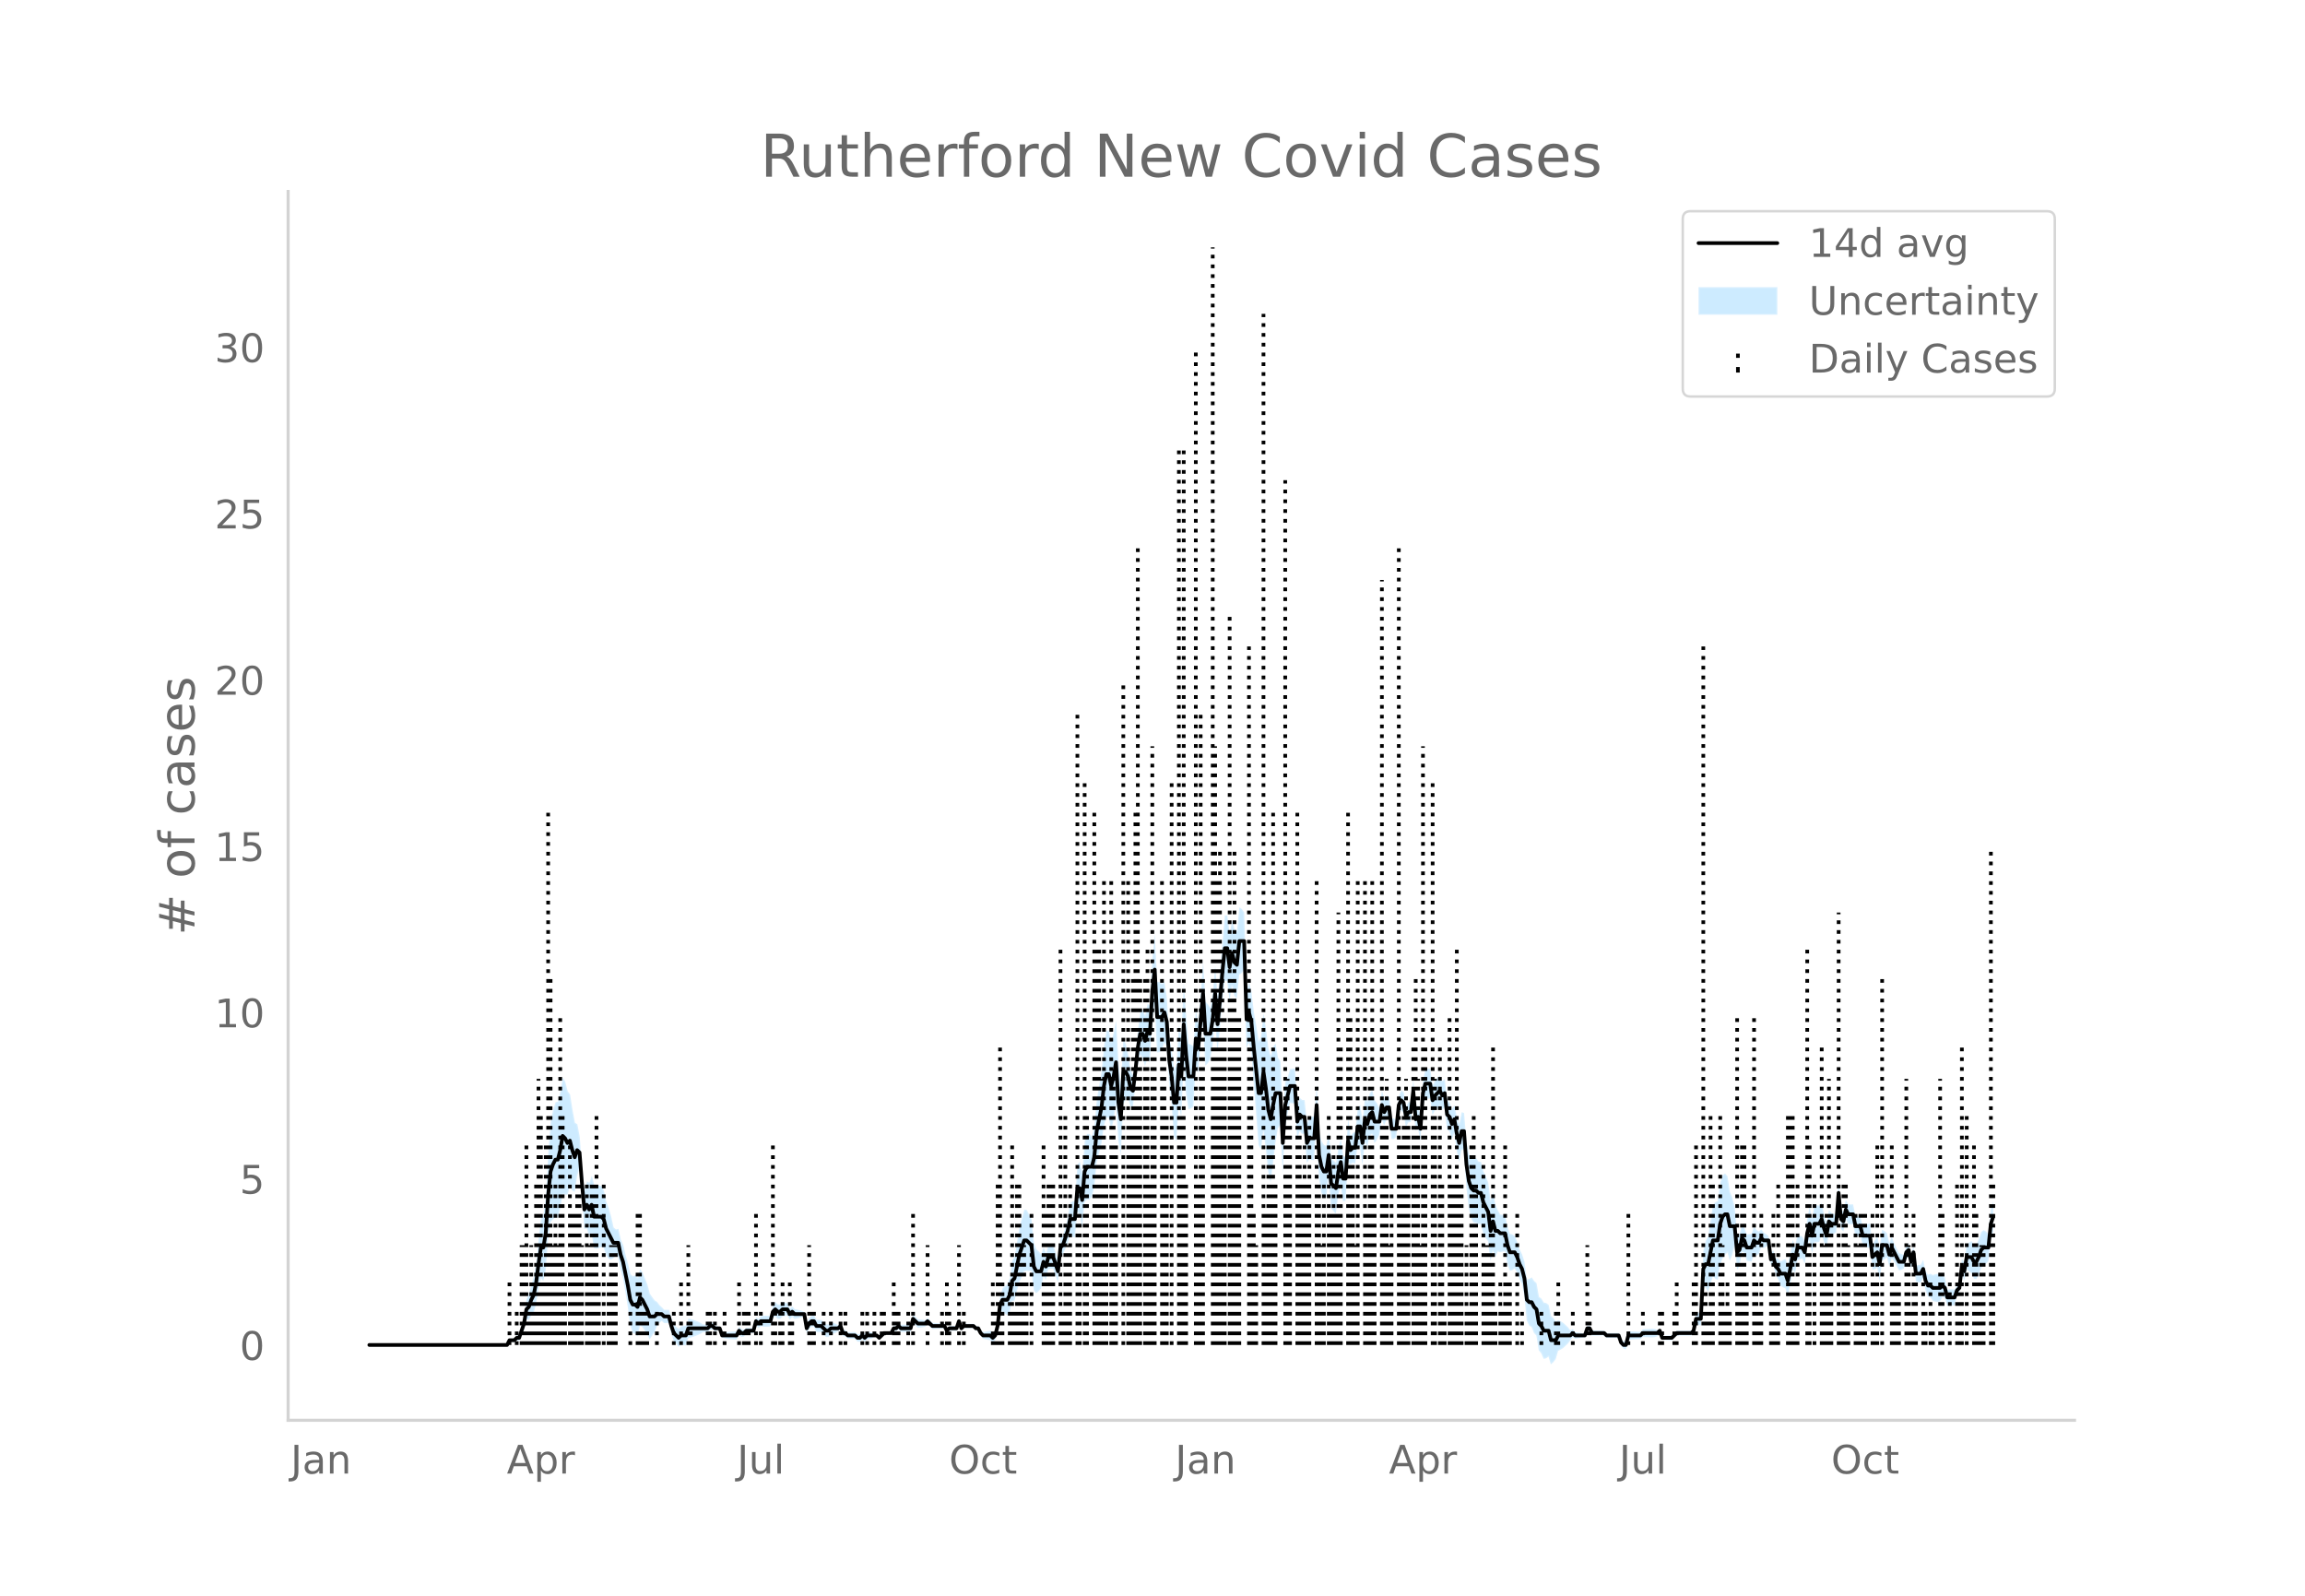 <svg height="864" viewBox="0 0 936 648" width="1248" xmlns="http://www.w3.org/2000/svg" xmlns:xlink="http://www.w3.org/1999/xlink"><defs><style>*{stroke-linecap:butt;stroke-linejoin:round}</style></defs><g id="figure_1"><path d="M0 648h936V0H0z" style="fill:#fff" id="patch_1"/><g id="axes_1"><path d="M117 576.72h725.4V77.76H117z" style="fill:none" id="patch_2"/><g id="PolyCollection_1"><defs><path d="M150.954-101.853H205.91l.98-1.413.982.185.982.12.98-.742.982.144.982-2.33.98-2.04.982-4.198.982.107.98-1.8.982-.994.982-3.628.98-5.922.982-4.74.982 1.272.98-4.455.982-12.722.982-6.774.98-1.105.982-.88.982.233.98-3.606.982-5.835.982.086.98.067.982-3.2.982 1.476.98.52.982-6.381.982-3.313.98 11.64.982 13.16.982-.376.98 3.368.982-1.052.982 5.825.98.176.982-.177.982-.397.98.068.982 3.248.982 1.342.98.348.982-.568.982-.802.98.27.982 5.27.981 3.555.982 5.519.981 6.176.981 7.36.982 3.009.981.412.981 1.004.982-4.243.981.484.981 1.427.982 1.402.981 2.132.981-1.434.982-1.311.981-2.55.981-1.325.982-.863.981.893.981.024.982-.024.981 4.228.981 3.076.982 1.115.981 1.228.981-.85.982.2.981.111.981-2.999.982-.23.981-.297.981-.386.982-.349.981-.456.981-.652.982-.08.981.02.981-.965.982-.202.981.775.981-.277.982-.534.981 3.428.981.277.982.19.981.135.981.095.982.062.981.032.981-1.968.982.92.981-.167.981-1.166.982-.089.981-.101.981-.118.982-3.195.981 1.184.981-.71.982.144.981.056.981-.028.982-.113.981-3.389.981-.63.982.989h.981l.981-.989.982-.17.981-.349.981 1.855.982-1.142.981.82.981-.18.982-.23.981-.303.981-.455.982 6.906.981-1.692.981-.864.982.061.981 2.056.981.021.982-.08.981 1.077.981.996.982.021.981-1.111.981-.238.982-.366.981-.6.981-.975.982 3.021.981-.068.981.916.982.111.981.045.981-.015.982 1.093.981.123.981-.946.982.964.98-1.065.982-.141.982-.194.98-.613.982-.079.982.902.98-.965.982-.859.982.081.98.065h.982l.982-1.661.98.207.982-.756.982 1.035.98.036.982.005.982-.025.98-.059.982-3.595.982 1.02.98.94.982-.073.982-.13.98-.204.982-.924.982.918.98.965.982-.059.982-.066.98-.074.982-.085.982-.098.98 1.997.982-.988.982.031.98.01.982-.01.982-2.784.98 2.753.982-1.028h3.926l.98.973.982.003.982 2.073.98 1.287.982.232.982.177.98.136.982.918.981-.912.982-3.86.981-7.164.981-.654.982.888.981.668.981-1.227.982-4.575.981-.124.981-3.835.982-3.722.981-2.034.981-2.31.982-.211.981.086.981-.117.982 7.923.981 1.222.981-.86.982-1.067.981-4.994.981 1.472.982-4.363.981-.118.981-.006.982 2.822.981 2.61.981-10 .982-1.09.981-2.48.981-1.92.982-3.611.981.686.981.304.982-10.462.981 1.104.981 5.173.982-10.243.981-.994.981.024.982-1.088.981-3.939.981-9.908.982-3.997.981-3.923.981-6.98.982-3.564.981.132.981 4.966.982-3.933.981-6.66.981 15.224.982 5.473.981-20.459.981-1.978.982-.516.981 3.402.981-.033.982-8.155.981-8.62.981-4.206.982 1.183.981 3.392.981-3.056.982 1.546.981-15.722.981-7.648.982 19.307.981-.177.981-.546.982-3.305.981 1.532.981 14.778.982 8.124.981 13.518.981 2.113.982-15.119.981 5.364.981-21.145.982 11.597.981 6.36.981-.403.982-.674.981-16.192.981 2.49.982-11.45.981-8.048.981 16.515.982-1.006.981-1.503.981-5.636.982-10.093.981 12.541.981-9.186.982-10.971.981-8.5.981-.021.982 7.867.981-5.91.981 4.005.982 1.27.98-9.741.982-.68.982-1.366.98 31.836.982-2.242.982 3.731.98 12.943.982 11.96.982 12.887.98 1.99.982-7.903.982 7.208.98 9.568.982 4.39.982-7.77.98-8.411.982-5.783.982-1.403.98 19.414.982-18.228.982-5.627.98-4.473.982.123.982.114.98 14.17.982-2.956.982 1.09.98-.062.982 11.823.982-1.42.98.274.982.06.982-14.008.98 21.291.982 5.859.982 2.276.98-.277.982-8.231.982 12.473.98 1.3.982 1.053.982-7.575.98-4.014.982 6.627.982-.291.98-15.523.982.799.982-.708.98.385.982-7.39.982.894.98 6.939.982-9.139.982 1.728.98-4.24.982-.87.981 3.716.982-1.278.981-2.072.981-6.293.982 2.44.981-2.377.981-.84.982 8.746.981.062.981-.825.982-9.368.981-1.609.981 1.2.982 5.785.981-1.998.981-.09.982-8.122.981 11.59.981-.938.982 5.088.981-14 .981-3.319.982.202.981-.104.981 6.76.982-1.88 1.962-1.79v-.15l.982 1.777.981-1.147.981 8.9.982.869.981 3.212.981-2.434.982 6.86.981 4.84.981-4.85.982-.299.981 15.205.981 8.675.982 4.214.981 1.626.981.187.982.484.981-.047.981 3.815.982 1.88.981 1.27.981 8.022.982-4.132.981 2.646.981-2.388.982.288.981-.194.981-.164.982 4.96.981 2.982.981-.233.982-.709.981 1.553.981 2.713.982 1.827.981 4.772.981 10.143.982 2.155.981.611.981 2.383.982 1.042.981 6.005.981 1.25.982 2.22.981-.2.981-.723.982 3.181.981-.89.981-1.256.982-3.358.981-.479.981-.588.982-.892.981-.931.981-1.299.982-1.348.981.625.981-.111.982-.142.981-.186.981-.123.982-2.677.981.063.981 1.927.982-.008.981-.012.981-.017.982-.023.981-.03.981.994H657.32l.982 3.142.982 1.214.98.276.982-3.899.982-.043.98-.048.982-.053.982-.057h.98l.982-.907.982.052.98.048.982.043.982.04.98-.12.982-.378.982-1.619.98 3.013.982.095.982.08.98.068.982.059.982-.965.98-.965h5.888l.982-.965.982-3.894.98.483.982.285.982-15.854.98.542.982 1.58.982-3.133.98-3.144.982 1.012.982.474.98-6.12.982-2.634.982-1.346.98-1.056.982 3.316.982-2.342.98-3.896.982 9.923.982-1.544.98-5.774.982.574.981 3.095.982.185.981.17.981-2.973.982.598.981-.674.981-2.919.982.557.981-.537.981-.775.982 8.234.981-.637.981 4.649.982 1.636.981 2.734.981.582.982.424.981 3.308.981-4.935.982-6.047.981 1.373.981-5.122.982-.326.981-.36.981 2.063.982-6.756.981-2.64.981 5.071.982-4.416.981.093.981-.21.982-2.795.981 3.004.981 2.51.982-6.368.981.74.981-.36.982-.539.981-11.895.981 10.485.982.966.981-4.901.981 1.97.982.02h.981l.981 4.905.982-.06.981-.381.981 4.307.982.348.981.296.981.253.982 8.805.981-.22.981-.535.982 5.212.981-8.111.981-.568.982-.802.981 3.682.981-3.356.982 1.348.981 1.81.981 1.843.982-.275.981-.518.981-3.87.982-.932.981 4.955.981-4.095.982 9.287.981.307.981.085.982-1.846.981 5.084.981 2.404.982.383.981 1.393.981.286.982.165.981-.339.981-1.79.982.65.981 2.83.981.14.982-.015.981-.174.981-3.844.982-1.211.981-7.422.981 2.449.982-4.508.981.87.981.626.982 2.204.981.215.981-1.7.982-2.88.98-1.153.982-.529.982-.966.98-9.347.982-2.614v-12.306l-.981 3.174-.981 9.948-.982-.967-.981-.528-.981.777-.982 2.908-.981 2.158-.981.215-.982-1.655-.981.626-.981.87-.982 7.07-.981-1.41-.981 9.943-.982.718-.981 1.944-.981-.173-.982-.015-.981.14-.981-4.89-.982-1.277-.981.138-.981-.338-.982.164-.981.286-.981-.536-.982.383-.981-1.455-.981-4.563-.982 2.013-.981.085-.981.307-.982-8.078-.981 3.622-.981-4.692-.982.998-.981 3.848-.981-.519-.982-.274-.981-2.016-.981-2.05-.982-2.51-.981 2.432-.981-4.035-.982-.803-.981-.567-.981 7.324-.982-4.435-.981 1.395-.981 1.708-.982-8.56-.98.253-.982.296-.982.348-.98-3.41-.982-.381-.982-.06-.98-4.744h-.982l-.982.02-.98-1.888-.982 4.747-.982-.964-.98-10.74-.982 13.189-.982-.538-.98-.361-.982-1.19-.982 5.21-.98-3.279-.982-4.714-.982 1.063-.98-.209-.982.093-.982 5.231-.98-4.576-.982 5.078-.982 8.68-.98-1.796-.982-.36-.982-.326-.98 4.525-.982-2.485-.982 5.528-.98 4.713-.982-2.48-.982.424-.98.582-.982-1.125-.982-.293-.98-3.07-.982 1.293-.982-7.202-.98-.775-.982-.537-.982-1.372-.98.94-.982-.674-.982-1.332-.98 2.815-.982.17-.982.186-.98-2.694-.982-1.355-.981 3.873-.982.385-.981-11.3-.981-3.897-.982-2.341-.981-6.332-.981-1.055-.982.583-.981 3.155-.981 7.386-.982.473-.981 1.013-.981 6.503-.982 6.514-.981 1.58-.981 4.4-.982 24.666-.981.284-.981.483-.982 5.754-.981.964h-5.888l-.981.965-.982.965-.981.059-.981.068-.982.08-.981.095-.981-2.776-.982.31-.981-.377-.981-.12-.982.04-.981.043-.981.048-.982.052-.981 1.022h-.981l-.982-.057-.981-.053-.981-.048-.982-.043-.981 3.82-.981.274-.982-.715-.981-2.646h-4.907l-.981-.936-.981-.03-.982-.022-.981-.018-.981-.012-.982-.007-.981-1.932-.981.062-.982 3.112-.981-.123-.981-.186-.982-.142-.981-.111-.981-1.305-.982.582-.981-1.299-.981-.93-.982-.893-.981-.588-.981-.48-.982.502-.981-1.256-.981-.89-.982-4.537-.981-.723-.981-.2-.982-1.638-.981-.68-.981-5.572-.982-.887-.981-1.477-.981.611-.982.226-.981-7.223-.981-2.945-.982-2.032-.981-3.075-.981-2.306-.982-.71-.981-.233-.981-2.805-.982-4.688-.981-.164-.981-.194-.982-1.641-.98-2.389-.982-5.072-.982 3.587-.98-7.414-.982-2.59-.982-1.979-.98-3.902-.982-.047-.982-1.446-.98.188-.982-.304-.982-1.575-.98-4.831-.982-11.808-.982-.298-.98 4.797-.982-2.878-.982-4.717-.98 1.426-.982-2.577-.982-1.061-.98-8.464-.982.782-.982-2.082v-.15l-1.962 2.068-.982 1.98-.98-6.746-.982-.104-.982.201-.98 4.4-.982 14.941-.982-4.559-.98.992-.982-11.564-.982 9.243-.98-.09-.982 1.86-.982-5.79-.98-.73-.982 2.25-.982 9.926-.98-.825-.982.062-.982-8.619-.98-.84-.982 1.481-.982-3.347-.98 7.212-.982-2.072-.982-1.277-.98-4.002-.982 1.059-.981 3.478-.982-2.131-.981 10.156-.981-6.567-.982.895-.981 9.974-.981.385-.982 1.222-.981-6.92-.981 15.349-.982-.291-.981-6.879-.981 3.703-.982 5.932-.981-.876-.981-.63-.982-10.68-.981 5.274-.981-.276-.982-1.583-.981-3.789-.981-19.227-.982 13.004-.981.06-.981.274-.982 2.44-.981-9.402-.981-.062-.982-.84-.981 2.832-.981-14.77-.982.113-.981.123-.981 3.244-.982 2.092-.981 12.643-.981-21.104-.982-1.404-.981-5.782-.981 1.235-.982 3.808-.981-3.329-.981-7.797-.982-6.298-.981 9.462-.981 1.99-.982-6.408-.981-5.404-.981-8.282-.982-3.987-.981 3.546-.981-31.836-.982-1.366-.981-.68-.981 9.554-.982-.66-.981-3.712-.981 5.667-.982-7.57-.981-.02-.981 10.794-.982 12.183-.981 10.108-.981-12.541-.982 11.13-.981 5.942-.981-1.503-.982-1.006-.981-16.287-.981 13.176-.982 11.705-.981-5.228-.981 14.68-.982-.675-.981-.403-.981-11.005-.982-13.486-.981 21.303-.981-4.284-.982 15.753-.981 2.113-.981-7.706-.982-5.382-.981-16.094-.981-6.186-.982.554-.981-.546-.981-.177-.982-19.282-.981 9.717-.981 19.008-.982-.383-.981 4.662-.981-2.397-.982 1.184-.981 7.37-.981 10.675-.982 7.28-.981-1.962-.981-6.245-.982-4.375-.98-1.978-.982 18.13-.982-8.033-.98-17.577-.982 4.917-.982 3.785-.98-4.682-.982.133-.982 6.083-.98 10.385-.982 5.725-.982 5.65-.98 11.316-.982 3.78-.982-1.09-.98.024-.982 2.866-.982 12.91-.98-4.474-.982 1.103-.982 14.622-.98.304-.982.686-.982 6.036-.98 3.868-.982 3.31-.982.838-.98 9.295-.982-3.178-.982-2.966-.98-.006-.982-.118-.982 3.354-.98-2.387-.982 2.724-.982-1.067-.98-.86-.982-2.637-.982-9.442-.98-2.046-.982-1.844-.982-.21-.98 3.478-.982 3.754-.982 5.926-.98 5.812-.982 1.805-.982 7.002-.98 2.632-.982.668-.982.888-.98 3.205-.982 10.2-.982 3.86-.98 1.017-.982-1.012-.981.136-.982.177-.981.232-.981-.642-.982-1.786-.981.003-.981-.956h-3.926l-.981.9-.981-3.035-.982 3.004-.981-.01-.981.01-.982.032-.981.94-.981-1.861-.982-.098-.981-.085-.981-.074-.982-.066-.981-.059-.981-.964-.982-1.011-.981 1.005-.981-.204-.982-.13-.981-.073-.981-.989-.982-.91-.981 4.122-.981-.058-.982-.026-.981.005-.981.037-.982-.895-.981 1.174-.981.207-.982 2.197h-.981l-.981.065-.982.081-.981 1.071-.981.965-.982-1.028-.981-.078-.981-.614-.982-.194-.981-.14-.981.863-.982-.965-.981.984-.981.123-.982-.837-.981-.015-.981.045-.982.111-.981-1.013-.981-.068-.982-2.767-.981.954-.981-.6-.982-.366-.981-.238-.981.818-.982.02-.981-.932-.981-.853-.982-.08-.981.021-.981-1.803-.982.062-.981 1.065-.981 2.166-.982-4.67-.981-.455-.981-.304-.982-.229-.981-.18-.981-1.11-.982.788-.981-2.004-.981-.349-.982-.17-.981.94h-.981l-.982-.94-.981 1.299-.981 4.33-.982-.114-.981-.027-.981.055-.982.144-.981 1.22-.981-.746-.982 4.523-.98-.118-.982-.101-.982-.089-.98.764-.982-.168-.982-1.009-.98 1.891-.982.032-.982.062-.98.095-.982.135-.982.19-.98.277-.982-2.36-.982-.534-.98-.278-.982-1.154-.982-.202-.98.965-.982.02-.982-.08-.98-.653-.982-.456-.982-.348-.98-.386-.982-.298-.982-.23-.98 2.79-.982.111-.982.201-.98 1.078-.982-.701-.982-.815-.98-2.712-.982-3.49-.982-.023-.98.023-.982-1.037-.982-.862-.98-1.326-.982-.62-.982-1.31-.98-1.434-.982-3.657-.982-2.457-.98-2.432-.982-1.445-.982 3.474-.98-.925-.982.412-.982-.85-.98-4.217-.982-3.471-.982-4.128-.98-2.233-.982-4.379-.981.271-.982-.802-.981-4.427-.981-3.512-.982-2.516-.981-4.47-.981-1.862-.982-.396-.981-.177-.981.176-.982-3.822-.981 2.806-.981-.491-.982 3.484-.981-8.064-.981-13.444-.982-5.242-.981-.593-.981-5.268-.982-6.243-.981-1.27-.981-3.792-.982-1.844-.981 5.742-.981 4.112-.982.233-.981 2.98-.981 4.682-.982 12.521-.981 18.15-.981 7.121-.982 1.272-.981 8.767-.981 9.513-.982 6.02-.981 2.865-.981 3.988-.982 2.037-.981 7.378-.981 3.75-.982 3.457-.981.145-.981 1.186-.982.121-.981.185-.981 2.445H150.955z" id="m9930faebad" style="stroke:#fff;stroke-opacity:.2"/></defs><g clip-path="url(#p2dbab6dc5e)"><use style="fill:#089fff;fill-opacity:.2;stroke:#fff;stroke-opacity:.2" xlink:href="#m9930faebad" y="648"/></g></g><g id="LineCollection_1"><path clip-path="url(#p2dbab6dc5e)" d="M206.89 546.147v-27.012M209.834 546.147v-13.506M211.797 546.147V505.63M212.778 546.147V505.63M213.76 546.147V465.11M214.74 546.147v-13.506M215.722 546.147V505.63M216.703 546.147v-27.012M217.685 546.147v-67.531M218.666 546.147v-108.05M219.647 546.147v-94.544M220.629 546.147v-27.012M221.61 546.147V465.11M222.591 546.147v-216.1M223.573 546.147V397.578M224.554 546.147V505.63M225.535 546.147v-67.531M226.517 546.147V505.63M227.498 546.147V411.085M228.48 546.147v-94.544M229.46 546.147v-27.012M231.423 546.147V465.11M232.405 546.147v-54.025M233.386 546.147v-54.025M234.367 546.147v-67.531M235.349 546.147v-67.531M236.33 546.147V505.63M238.293 546.147v-67.531M239.274 546.147V505.63M240.255 546.147v-67.531M241.237 546.147v-67.531M242.218 546.147v-94.544M243.2 546.147v-27.012M245.162 546.147v-67.531M247.125 546.147v-27.012M248.106 546.147V505.63M249.087 546.147V505.63M250.069 546.147V505.63M255.956 546.147v-13.506M258.9 546.147v-54.025M259.882 546.147v-54.025M260.863 546.147v-13.506M261.844 546.147v-13.506M262.826 546.147v-13.506M266.751 546.147v-13.506M273.62 546.147v-13.506M276.564 546.147v-27.012M279.508 546.147V505.63M280.49 546.147v-13.506M287.36 546.147v-13.506M288.34 546.147v-13.506M290.303 546.147v-13.506M294.228 546.147v-13.506M300.116 546.147v-27.012M302.08 546.147v-13.506M303.06 546.147v-13.506M304.042 546.147v-13.506M306.986 546.147v-54.025M308.948 546.147v-13.506M313.855 546.147V465.11M314.836 546.147v-13.506M316.799 546.147v-13.506M317.78 546.147v-27.012M320.724 546.147v-27.012M321.706 546.147v-13.506M328.575 546.147V505.63M329.556 546.147v-13.506M330.538 546.147v-13.506M334.463 546.147v-13.506M337.407 546.147v-13.506M341.332 546.147v-13.506M343.295 546.147v-13.506M350.164 546.147v-13.506M352.127 546.147v-13.506M355.07 546.147v-13.506M358.015 546.147v-13.506M358.996 546.147v-13.506M362.922 546.147v-27.012M363.903 546.147v-13.506M364.884 546.147v-13.506M368.81 546.147v-13.506M370.772 546.147v-54.025M376.66 546.147V505.63M382.548 546.147v-13.506M384.51 546.147v-27.012M385.492 546.147v-13.506M389.418 546.147V505.63M391.38 546.147v-13.506M403.156 546.147v-27.012M404.137 546.147v-13.506M405.119 546.147v-67.531M406.1 546.147V424.591M407.081 546.147v-27.012M410.025 546.147v-27.012M411.007 546.147V465.11M411.988 546.147v-13.506M412.97 546.147v-67.531M413.95 546.147v-67.531M414.932 546.147V505.63M415.913 546.147V505.63M416.895 546.147v-27.012M418.857 546.147v-54.025M423.764 546.147V465.11M424.745 546.147v-54.025M425.727 546.147v-67.531M426.708 546.147v-67.531M427.69 546.147v-67.531M430.633 546.147V384.072M431.615 546.147v-13.506M432.596 546.147v-94.544M433.577 546.147V505.63M434.559 546.147v-67.531M437.503 546.147V289.528M438.484 546.147v-54.025M440.447 546.147V316.541M441.428 546.147v-94.544M444.372 546.147v-216.1M445.353 546.147V384.072M446.335 546.147V384.072M447.316 546.147v-108.05M448.297 546.147V357.06M449.279 546.147v-67.531M451.241 546.147V357.06M452.223 546.147v-108.05M453.204 546.147V465.11M456.148 546.147V276.022M458.11 546.147V357.06M459.092 546.147v-94.544M460.073 546.147V397.578M461.055 546.147v-216.1M462.036 546.147v-324.15M463.017 546.147V397.578M464.98 546.147V397.578M465.961 546.147V384.072M466.943 546.147v-67.531M467.924 546.147V303.034M468.905 546.147V424.591M471.85 546.147V357.06M472.83 546.147V424.591M473.812 546.147v-94.544M475.775 546.147V316.541M478.719 546.147v-364.67M479.7 546.147v-94.544M480.681 546.147v-364.67M481.663 546.147v-67.531M485.588 546.147V140.96M486.57 546.147v-67.531M487.55 546.147V289.528M488.532 546.147V397.578M492.457 546.147V100.44M493.439 546.147V303.034M494.42 546.147V357.06M495.401 546.147V343.553M496.383 546.147V384.072M497.364 546.147V411.085M499.327 546.147V249.01M500.308 546.147V397.578M501.29 546.147V343.553M502.27 546.147V411.085M503.252 546.147V411.085M507.177 546.147V262.515M508.159 546.147V411.085M509.14 546.147v-54.025M510.121 546.147V505.63M513.065 546.147V127.453M514.047 546.147v-54.025M515.028 546.147V465.11M516.01 546.147V465.11M516.99 546.147v-216.1M517.972 546.147v-67.531M521.897 546.147V194.984M522.879 546.147v-108.05M523.86 546.147v-94.544M526.804 546.147v-216.1M527.785 546.147v-94.544M528.767 546.147v-67.531M529.748 546.147V465.11M530.73 546.147v-67.531M531.71 546.147v-94.544M534.655 546.147V357.06M535.636 546.147v-67.531M536.617 546.147V505.63M537.599 546.147v-67.531M539.561 546.147v-94.544M540.543 546.147v-54.025M541.524 546.147V465.11M542.505 546.147v-54.025M543.487 546.147V370.566M544.468 546.147V424.591M547.412 546.147v-216.1M548.393 546.147V411.085M549.375 546.147V465.11M550.356 546.147V505.63M551.337 546.147V357.06M554.281 546.147V357.06M555.263 546.147v-54.025M556.244 546.147v-108.05M557.225 546.147V357.06M558.206 546.147v-67.531M561.15 546.147V235.503M562.132 546.147v-94.544M563.113 546.147v-108.05M564.094 546.147V505.63M565.076 546.147v-67.531M568.02 546.147v-324.15M569.001 546.147V465.11M569.982 546.147v-94.544M570.964 546.147v-108.05M571.945 546.147v-94.544M573.908 546.147V424.591M574.89 546.147V397.578M575.87 546.147v-108.05M576.852 546.147V505.63M577.833 546.147V303.034M578.814 546.147V424.591M581.758 546.147V316.541M582.74 546.147v-108.05M584.702 546.147V424.591M584.702 546.147v-108.05M585.684 546.147v-67.531M586.665 546.147v-13.506M588.628 546.147V411.085M589.61 546.147v-67.531M590.59 546.147v-67.531M591.572 546.147V384.072M592.553 546.147v-67.531M593.534 546.147v-67.531M595.497 546.147V505.63M596.478 546.147v-13.506M597.46 546.147V465.11M598.441 546.147v-94.544M599.422 546.147v-67.531M602.366 546.147V465.11M603.348 546.147V505.63M604.33 546.147V505.63M605.31 546.147v-54.025M606.292 546.147V424.591M607.273 546.147v-13.506M609.236 546.147v-27.012M610.217 546.147v-13.506M611.198 546.147V465.11M612.18 546.147v-27.012M613.161 546.147v-27.012M616.105 546.147v-54.025M618.068 546.147v-13.506M625.918 546.147v-13.506M631.806 546.147v-13.506M632.788 546.147v-27.012M638.676 546.147v-13.506M644.564 546.147V505.63M645.545 546.147v-13.506M661.246 546.147v-54.025M667.134 546.147v-13.506M674.004 546.147v-13.506M674.985 546.147v-13.506M679.892 546.147v-13.506M680.873 546.147v-27.012M687.742 546.147v-27.012M688.724 546.147V465.11M691.668 546.147V262.515M692.649 546.147v-27.012M693.63 546.147v-13.506M694.612 546.147v-94.544M695.593 546.147v-67.531M698.537 546.147v-94.544M699.518 546.147V505.63M700.5 546.147v-13.506M701.48 546.147v-27.012M702.462 546.147v-13.506M705.406 546.147V411.085M706.388 546.147V505.63M707.369 546.147V465.11M708.35 546.147V465.11M709.331 546.147v-27.012M712.275 546.147V411.085M713.257 546.147v-27.012M714.238 546.147v-13.506M715.22 546.147v-54.025M719.145 546.147v-27.012M720.126 546.147v-54.025M721.107 546.147v-27.012M722.089 546.147v-67.531M726.014 546.147v-94.544M726.995 546.147v-94.544M727.977 546.147v-94.544M728.958 546.147v-27.012M729.94 546.147v-67.531M733.865 546.147V384.072M734.846 546.147V465.11M736.809 546.147v-67.531M739.753 546.147V424.591M740.734 546.147V505.63M741.715 546.147v-54.025M742.697 546.147v-108.05M743.678 546.147v-54.025M746.622 546.147V370.566M747.603 546.147v-13.506M748.585 546.147v-67.531M749.566 546.147v-67.531M750.547 546.147V505.63M753.491 546.147v-54.025M754.473 546.147V505.63M755.454 546.147v-54.025M756.435 546.147v-54.025M757.417 546.147v-54.025M760.36 546.147v-54.025M761.342 546.147v-27.012M762.323 546.147V465.11M764.286 546.147V397.578M768.211 546.147V465.11M769.193 546.147v-27.012M770.174 546.147v-27.012M771.155 546.147v-27.012M774.1 546.147v-108.05M775.08 546.147V505.63M776.062 546.147v-13.506M777.043 546.147v-54.025M778.025 546.147v-27.012M780.969 546.147v-27.012M781.95 546.147v-13.506M783.913 546.147v-27.012M784.894 546.147v-13.506M787.838 546.147v-108.05M788.82 546.147v-54.025M791.763 546.147v-27.012M794.707 546.147v-67.531M795.689 546.147v-27.012M796.67 546.147V424.591M798.633 546.147v-94.544M801.577 546.147V465.11M802.558 546.147v-54.025M803.54 546.147v-27.012M804.52 546.147V505.63M805.502 546.147V505.63M808.446 546.147V343.553M809.427 546.147v-67.531" style="fill:none;stroke:#000;stroke-dasharray:1.5,2.475;stroke-dashoffset:0;stroke-width:1.5"/></g><path clip-path="url(#p2dbab6dc5e)" d="M149.973 546.147h55.936l.98-1.929h1.964l.98-.965h.982l1.963-5.788.981-5.789.982-.964.98-2.895.982-1.929.982-4.824.98-7.718.982-6.753h.982l.98-5.788.982-15.436.982-9.647.98-2.894.982-1.93h.982l.98-3.859.982-5.788.982.965.98 1.929.982-.965.982 3.86.98 2.893.982-2.894.982.965.98 12.541.982 10.613.982-1.93.98 1.93.982-1.93.982 4.824h2.944l.98.965.982 3.858 2.944 5.789h1.963l.981 4.824.981 2.894 1.963 9.647.981 5.788.982 1.93h.981l.981.965.982-3.86.981.965 1.963 3.86.981 2.894h1.963l.981-.965h1.963l.981.965h1.963l.981 3.859.981 2.894 1.963 1.93.981-.965h1.963l.981-2.895h7.851l.981-.964h.982l.981.964h1.963l.981 2.895h5.888l.981-1.93.982.965h.981l.981-.965h2.944l.982-3.859.981.965.981-.965h3.926l.981-3.859.981-.965.982.965h.981l.981-.965h1.963l.981 1.93.982-.965.981.965h3.925l.982 5.788.981-1.93.981-.964h.982l.981 1.93h1.963l1.962 1.929h.982l.981-.965h2.944l.981-.964.982 2.894h.981l.981.965h2.944l.982.964h.981l.981-.964.982.964.98-.964h3.926l.982.964 1.962-1.93h2.944l.982-1.929h.98l.982-.964.982.964h3.925l.981-3.859 1.963 1.93h2.944l.981-.965 1.963 1.93h4.907l.98 1.929.982-.965h2.944l.982-2.894.98 2.894.982-.964h3.926l.98.964h.982l.982 1.93.98.965h2.945l.981.964.981-.964.982-3.86.981-8.682.981-1.93h1.963l.981-1.929.982-5.788.981-.965 1.963-9.647 1.962-5.789h.982l1.962 1.93.982 8.682.981 1.93h1.963l.981-3.86.981 1.93.982-3.859h1.962l1.963 5.789.981-9.648.982-.964 1.962-5.789.982-4.823h1.962l.982-12.542h.981l.981 4.824.982-11.577.981-1.93h1.963l.981-3.859.981-10.612 1.963-9.647.981-8.683.982-4.823h.981l.981 4.823.982-3.859.981-5.788.981 16.4.982 6.754.981-19.295h.981l.982 1.93.981 4.823.981.965.982-7.718.981-9.647.981-5.789H464l.981 2.894.981-3.859.982.965.981-17.365.981-8.683.982 19.295h1.962l.982-1.93.981 3.86.981 15.435.982 6.753.981 10.613h.981l.982-15.436.981 4.823.981-21.224.982 12.542.981 8.682h1.963l.981-15.435.981 3.859 1.963-22.19.981 16.401h1.963l.981-5.788.982-10.612.981 12.541.981-9.647.982-11.577.981-9.647h.981l.982 7.718.981-5.789.981 3.86.982.964.98-9.647h1.964l.98 31.836.982-2.894.982 3.859.98 10.612 1.964 18.33h.98l.982-8.683.982 6.753.98 8.683.982 3.859.982-5.789.98-4.823h1.964l.98 20.259.982-15.436 1.963-7.718h1.963l.98 14.471.982-2.894.982.965h.98l.982 10.612.982-1.93h1.962l.982-13.506.98 20.26.982 4.823.982 1.93h.98l.982-6.753.982 11.576 1.962 1.93.982-6.753.98-3.86.982 6.754h.982l.98-15.436.982 3.86.982-.966h.98l.982-8.682h.982l.98 6.753.982-9.647.982 1.93.98-3.86.982-.965.981 3.86h1.963l.981-6.754.982 2.894.981-1.929h.981l.982 8.683h1.962l.982-9.648.981-1.93.981.966.982 5.788.981-1.93h.981l.982-8.682.981 11.577.981-.965.982 4.824.981-14.471.981-3.86h1.963l.981 6.754.982-1.93 1.962-1.93h0l.982 1.93.981-.964.981 8.682.982.965.981 2.894.981-1.93.982 5.79.981 3.858.981-4.824h.982l.981 13.507.981 6.753.982 2.894.981.965h.981l.982.964h.981l.981 3.86 1.963 3.858.981 7.718.982-3.859.981 3.86h.981l.982.964h1.962l.982 4.824.981 2.894h1.963l.981 1.93.981 2.893.982 1.93.981 3.859.981 8.682.982.965h.981l.981 1.93.982.964.981 5.789.981.965.982 1.929h1.962l.982 3.859h1.962l.982-1.93h4.906l.982-.964.981.965h3.925l.982-2.895h.981l.981 1.93h4.907l.981.965h4.907l.981 2.894.982.964h.98l.982-3.858h4.907l.981-.965h5.888l.982-.965.98 2.894h3.926l1.963-1.93h5.888l.981-.964.982-4.824h1.962l.982-20.26.98-1.929h.982l1.963-9.647h1.963l.98-6.753.982-2.894.982-.965h.98l.982 4.824h1.963l.981 10.612.982-.965.98-4.824.982.965.981 2.894h1.963l.981-2.894.982.965h.981l.981-1.93.982.965h1.962l.982 7.718.981-.965.981 3.86.982.964.981 1.93h1.963l.981 2.894.981-4.824.982-5.788.981 1.929.981-4.824h1.963l.981 1.93.982-7.718.981-3.859.981 4.824.982-4.824h1.962l.982-1.93.981 3.86.981 2.894.982-5.789.981.965h1.963l.981-12.542.981 10.613.982.964.981-4.823.981 1.929h1.963l.981 4.824h1.963l.981 3.859h2.944l.982 8.682 1.962-1.93.982 4.824.981-7.717h1.963l.981 3.859.981-2.895 2.944 5.789h1.963l.981-3.86.982-.964.981 4.824.981-3.86.982 8.683h1.962l.982-1.93.981 4.825.981 1.93h.982l.981.964h2.944l.981-.965.982.965.981 3.859h2.944l.981-2.894.982-.965.981-8.683.981 1.93.982-5.789h1.962l.982 1.93h.981l.981-1.93.982-2.894.98-.965h1.964l.98-9.647.982-2.894h0" style="fill:none;stroke:#000;stroke-linecap:round;stroke-width:1.5" id="line2d_1"/><path d="M117 576.72V77.76" style="fill:none;stroke:#d3d3d3;stroke-linecap:square;stroke-linejoin:miter;stroke-width:1.25" id="patch_3"/><path d="M117 576.72h725.4" style="fill:none;stroke:#d3d3d3;stroke-linecap:square;stroke-linejoin:miter;stroke-width:1.25" id="patch_4"/><g id="matplotlib.axis_1"><g id="xtick_1"><g style="fill:#696969" transform="matrix(.16 0 0 -.16 118.014 598.378)" id="text_1"><defs><path d="M9.813 72.906h9.859V5.078q0-13.187-5-19.14-5-5.954-16.094-5.954h-3.75v8.297h3.078q6.531 0 9.219 3.672Q9.813-4.39 9.813 5.078z" id="DejaVuSans-74"/><path d="M34.281 27.484q-10.89 0-15.093-2.484-4.204-2.484-4.204-8.5 0-4.781 3.157-7.594 3.156-2.797 8.562-2.797 7.485 0 12 5.297 4.516 5.297 4.516 14.078v2zm17.922 3.72V0H43.22v8.297Q40.14 3.328 35.547.953q-4.594-2.375-11.234-2.375-8.391 0-13.36 4.719Q6 8.016 6 15.922q0 9.219 6.172 13.906 6.187 4.688 18.437 4.688h12.61v.89q0 6.203-4.078 9.594-4.078 3.39-11.453 3.39-4.688 0-9.141-1.124-4.438-1.125-8.531-3.375v8.312q4.921 1.906 9.562 2.844 4.64.953 9.031.953 11.875 0 17.735-6.156 5.86-6.14 5.86-18.64z" id="DejaVuSans-97"/><path d="M54.89 33.016V0h-8.984v32.719q0 7.765-3.031 11.61-3.031 3.858-9.078 3.858-7.281 0-11.484-4.64-4.204-4.625-4.204-12.64V0H9.08v54.688h9.03v-8.5q3.235 4.937 7.594 7.374Q30.078 56 35.797 56q9.422 0 14.25-5.828 4.844-5.828 4.844-17.156z" id="DejaVuSans-110"/></defs><use xlink:href="#DejaVuSans-74"/><use x="29.492" xlink:href="#DejaVuSans-97"/><use x="90.771" xlink:href="#DejaVuSans-110"/></g></g><g id="xtick_2"><g style="fill:#696969" transform="matrix(.16 0 0 -.16 205.807 598.378)" id="text_2"><defs><path d="M34.188 63.188 20.797 26.906h26.812zm-5.579 9.718h11.188L67.578 0h-10.25l-6.64 18.703h-32.86L11.188 0H.78z" id="DejaVuSans-65"/><path d="M18.11 8.203v-29H9.077v75.484h9.031v-8.296q2.844 4.875 7.157 7.234Q29.594 56 35.594 56q9.968 0 16.187-7.906 6.235-7.907 6.235-20.797T51.78 6.484q-6.218-7.906-16.187-7.906-6 0-10.328 2.375-4.313 2.375-7.157 7.25zm30.578 19.094q0 9.906-4.079 15.547-4.078 5.64-11.203 5.64-7.14 0-11.218-5.64-4.079-5.64-4.079-15.547 0-9.906 4.078-15.547 4.079-5.64 11.22-5.64 7.124 0 11.202 5.64t4.078 15.547z" id="DejaVuSans-112"/><path d="M41.11 46.297q-1.516.875-3.297 1.281Q36.03 48 33.89 48q-7.625 0-11.703-4.953-4.079-4.953-4.079-14.234V0H9.08v54.688h9.03v-8.5q2.844 4.984 7.375 7.39Q30.031 56 36.531 56q.922 0 2.047-.125 1.125-.11 2.484-.36z" id="DejaVuSans-114"/></defs><use xlink:href="#DejaVuSans-65"/><use x="68.408" xlink:href="#DejaVuSans-112"/><use x="131.885" xlink:href="#DejaVuSans-114"/></g></g><g id="xtick_3"><g style="fill:#696969" transform="matrix(.16 0 0 -.16 299.296 598.378)" id="text_3"><defs><path d="M8.5 21.578v33.11h8.984V21.922q0-7.766 3.016-11.656 3.031-3.875 9.094-3.875 7.265 0 11.484 4.64 4.234 4.64 4.234 12.656v31h8.985V0h-8.984v8.406Q42.047 3.422 37.718 1q-4.313-2.422-10.032-2.422-9.421 0-14.312 5.86Q8.5 10.296 8.5 21.578zM31.11 56z" id="DejaVuSans-117"/><path d="M9.422 75.984h8.984V0H9.422z" id="DejaVuSans-108"/></defs><use xlink:href="#DejaVuSans-74"/><use x="29.492" xlink:href="#DejaVuSans-117"/><use x="92.871" xlink:href="#DejaVuSans-108"/></g></g><g id="xtick_4"><g style="fill:#696969" transform="matrix(.16 0 0 -.16 385.398 598.378)" id="text_4"><defs><path d="M39.406 66.219q-10.75 0-17.078-8.016-6.312-8-6.312-21.828 0-13.766 6.312-21.781 6.328-8 17.078-8 10.735 0 17.016 8 6.281 8.015 6.281 21.781 0 13.828-6.281 21.828-6.281 8.016-17.016 8.016zm0 8q15.328 0 24.5-10.281 9.188-10.282 9.188-27.563 0-17.234-9.188-27.516-9.172-10.28-24.5-10.28-15.375 0-24.593 10.25-9.204 10.265-9.204 27.546t9.204 27.563q9.218 10.28 24.593 10.28z" id="DejaVuSans-79"/><path d="M48.781 52.594v-8.407q-3.812 2.11-7.64 3.157-3.828 1.047-7.735 1.047-8.75 0-13.593-5.547-4.829-5.532-4.829-15.547 0-10.016 4.829-15.563 4.843-5.53 13.593-5.53 3.907 0 7.735 1.046 3.828 1.047 7.64 3.156V2.094Q45.016.344 40.984-.531q-4.015-.89-8.562-.89-12.36 0-19.64 7.765-7.266 7.765-7.266 20.953 0 13.375 7.343 21.031Q20.22 56 33.016 56q4.14 0 8.093-.86 3.953-.843 7.672-2.546z" id="DejaVuSans-99"/><path d="M18.313 70.219V54.688h18.5v-6.985h-18.5V18.016q0-6.688 1.828-8.594 1.828-1.906 7.453-1.906h9.218V0h-9.218q-10.407 0-14.36 3.875-3.953 3.89-3.953 14.14v29.688H2.687v6.984h6.594V70.22z" id="DejaVuSans-116"/></defs><use xlink:href="#DejaVuSans-79"/><use x="78.711" xlink:href="#DejaVuSans-99"/><use x="133.691" xlink:href="#DejaVuSans-116"/></g></g><g id="xtick_5"><g style="fill:#696969" transform="matrix(.16 0 0 -.16 477.18 598.378)" id="text_5"><use xlink:href="#DejaVuSans-74"/><use x="29.492" xlink:href="#DejaVuSans-97"/><use x="90.771" xlink:href="#DejaVuSans-110"/></g></g><g id="xtick_6"><g style="fill:#696969" transform="matrix(.16 0 0 -.16 563.993 598.378)" id="text_6"><use xlink:href="#DejaVuSans-65"/><use x="68.408" xlink:href="#DejaVuSans-112"/><use x="131.885" xlink:href="#DejaVuSans-114"/></g></g><g id="xtick_7"><g style="fill:#696969" transform="matrix(.16 0 0 -.16 657.482 598.378)" id="text_7"><use xlink:href="#DejaVuSans-74"/><use x="29.492" xlink:href="#DejaVuSans-117"/><use x="92.871" xlink:href="#DejaVuSans-108"/></g></g><g id="xtick_8"><g style="fill:#696969" transform="matrix(.16 0 0 -.16 743.584 598.378)" id="text_8"><use xlink:href="#DejaVuSans-79"/><use x="78.711" xlink:href="#DejaVuSans-99"/><use x="133.691" xlink:href="#DejaVuSans-116"/></g></g></g><g id="matplotlib.axis_2"><g id="ytick_1"><g style="fill:#696969" transform="matrix(.16 0 0 -.16 97.32 552.226)" id="text_9"><defs><path d="M31.781 66.406q-7.61 0-11.453-7.5Q16.5 51.422 16.5 36.375q0-14.984 3.828-22.484 3.844-7.5 11.453-7.5 7.672 0 11.5 7.5 3.844 7.5 3.844 22.484 0 15.047-3.844 22.531-3.828 7.5-11.5 7.5zm0 7.813q12.266 0 18.735-9.703 6.468-9.688 6.468-28.141 0-18.406-6.468-28.11-6.47-9.687-18.735-9.687-12.25 0-18.718 9.688-6.47 9.703-6.47 28.109 0 18.453 6.47 28.14Q19.53 74.22 31.78 74.22z" id="DejaVuSans-48"/></defs><use xlink:href="#DejaVuSans-48"/></g></g><g id="ytick_2"><g style="fill:#696969" transform="matrix(.16 0 0 -.16 97.32 484.695)" id="text_10"><defs><path d="M10.797 72.906h38.719v-8.312H19.828v-17.86q2.14.735 4.281 1.094 2.157.36 4.313.36 12.203 0 19.328-6.688 7.14-6.688 7.14-18.11 0-11.765-7.328-18.296-7.328-6.516-20.656-6.516-4.593 0-9.36.781-4.75.782-9.827 2.344v9.922q4.39-2.39 9.078-3.563 4.687-1.171 9.906-1.171 8.453 0 13.375 4.437 4.938 4.438 4.938 12.063 0 7.609-4.938 12.047-4.922 4.453-13.375 4.453-3.953 0-7.89-.875-3.922-.875-8.016-2.735z" id="DejaVuSans-53"/></defs><use xlink:href="#DejaVuSans-53"/></g></g><g id="ytick_3"><g style="fill:#696969" transform="matrix(.16 0 0 -.16 87.14 417.163)" id="text_11"><defs><path d="M12.406 8.297h16.11v55.625l-17.532-3.516v8.985l17.438 3.515h9.86V8.296H54.39V0H12.406z" id="DejaVuSans-49"/></defs><use xlink:href="#DejaVuSans-49"/><use x="63.623" xlink:href="#DejaVuSans-48"/></g></g><g id="ytick_4"><g style="fill:#696969" transform="matrix(.16 0 0 -.16 87.14 349.632)" id="text_12"><use xlink:href="#DejaVuSans-49"/><use x="63.623" xlink:href="#DejaVuSans-53"/></g></g><g id="ytick_5"><g style="fill:#696969" transform="matrix(.16 0 0 -.16 87.14 282.1)" id="text_13"><defs><path d="M19.188 8.297h34.421V0H7.33v8.297q5.609 5.812 15.296 15.594 9.703 9.797 12.188 12.64 4.734 5.313 6.609 9 1.89 3.688 1.89 7.25 0 5.813-4.078 9.469-4.078 3.672-10.625 3.672-4.64 0-9.797-1.61-5.14-1.609-11-4.89v9.969Q13.767 71.78 18.938 73q5.188 1.219 9.485 1.219 11.328 0 18.062-5.672 6.735-5.656 6.735-15.125 0-4.5-1.688-8.531-1.672-4.016-6.125-9.485-1.218-1.422-7.765-8.187-6.532-6.766-18.453-18.922z" id="DejaVuSans-50"/></defs><use xlink:href="#DejaVuSans-50"/><use x="63.623" xlink:href="#DejaVuSans-48"/></g></g><g id="ytick_6"><g style="fill:#696969" transform="matrix(.16 0 0 -.16 87.14 214.569)" id="text_14"><use xlink:href="#DejaVuSans-50"/><use x="63.623" xlink:href="#DejaVuSans-53"/></g></g><g id="ytick_7"><g style="fill:#696969" transform="matrix(.16 0 0 -.16 87.14 147.038)" id="text_15"><defs><path d="M40.578 39.313Q47.656 37.797 51.625 33q3.984-4.781 3.984-11.813 0-10.78-7.422-16.703-7.421-5.906-21.093-5.906-4.578 0-9.438.906-4.86.907-10.031 2.72v9.515q4.094-2.39 8.969-3.61 4.89-1.218 10.218-1.218 9.266 0 14.125 3.656 4.86 3.656 4.86 10.64 0 6.454-4.516 10.079-4.515 3.64-12.562 3.64h-8.5v8.11h8.89q7.266 0 11.125 2.906 3.86 2.906 3.86 8.375 0 5.61-3.985 8.61-3.968 3.015-11.39 3.015-4.063 0-8.703-.89-4.641-.876-10.203-2.72v8.782q5.624 1.562 10.53 2.344 4.907.78 9.25.78 11.235 0 17.766-5.109 6.547-5.093 6.547-13.78 0-6.063-3.468-10.235-3.47-4.172-9.86-5.782z" id="DejaVuSans-51"/></defs><use xlink:href="#DejaVuSans-51"/><use x="63.623" xlink:href="#DejaVuSans-48"/></g></g><g style="fill:#696969" transform="matrix(0 -.2 -.2 0 78.98 379.813)" id="text_16"><defs><path d="M51.125 44H36.922l-4.11-16.313h14.313zm-7.328 27.781-5.078-20.265h14.265L58.11 71.78h7.813L60.89 51.516h15.234V44h-17.14l-4-16.313h15.53V20.22H53.079L48 0h-7.813l5.032 20.219H30.906L25.875 0h-7.86l5.079 20.219H7.719v7.468h17.187L29 44H13.281v7.516h17.625l4.985 20.265z" id="DejaVuSans-35"/><path d="M30.61 48.39q-7.22 0-11.422-5.64-4.204-5.64-4.204-15.453 0-9.813 4.172-15.453 4.188-5.64 11.453-5.64 7.188 0 11.375 5.655 4.203 5.672 4.203 15.438 0 9.719-4.203 15.406-4.187 5.688-11.375 5.688zm0 7.61q11.718 0 18.406-7.625 6.703-7.61 6.703-21.078 0-13.422-6.703-21.078-6.688-7.64-18.407-7.64-11.765 0-18.437 7.64-6.656 7.656-6.656 21.078 0 13.469 6.656 21.078Q18.844 56 30.609 56z" id="DejaVuSans-111"/><path d="M37.11 75.984V68.5h-8.594q-4.828 0-6.72-1.953-1.874-1.953-1.874-7.031v-4.828h14.797v-6.985H19.922V0H10.89v47.703H2.297v6.984h8.594V58.5q0 9.125 4.25 13.297 4.25 4.187 13.468 4.187z" id="DejaVuSans-102"/><path d="M44.281 53.078v-8.5q-3.797 1.953-7.906 2.922-4.094.984-8.5.984-6.688 0-10.031-2.047-3.344-2.046-3.344-6.156 0-3.125 2.39-4.906 2.391-1.781 9.626-3.39l3.078-.688q9.562-2.047 13.593-5.781 4.032-3.735 4.032-10.422 0-7.625-6.032-12.078-6.03-4.438-16.578-4.438-4.39 0-9.156.86Q10.688.296 5.422 2v9.281q4.984-2.594 9.812-3.89 4.829-1.282 9.579-1.282 6.343 0 9.75 2.172 3.421 2.172 3.421 6.125 0 3.656-2.468 5.61-2.453 1.953-10.813 3.765l-3.125.735q-8.344 1.75-12.062 5.39-3.704 3.64-3.704 9.985 0 7.718 5.47 11.906Q16.75 56 26.811 56q4.97 0 9.36-.734 4.406-.72 8.11-2.188z" id="DejaVuSans-115"/><path d="M56.203 29.594v-4.39H14.891q.593-9.282 5.593-14.142 5-4.859 13.938-4.859 5.172 0 10.031 1.266 4.86 1.265 9.656 3.812v-8.5Q49.266.734 44.187-.344 39.11-1.422 33.892-1.422q-13.094 0-20.735 7.61-7.64 7.625-7.64 20.625 0 13.421 7.25 21.296Q20.016 56 32.328 56q11.031 0 17.453-7.11 6.422-7.093 6.422-19.296zm-8.984 2.64q-.094 7.36-4.125 11.75-4.032 4.407-10.672 4.407-7.516 0-12.031-4.25-4.516-4.25-5.203-11.97z" id="DejaVuSans-101"/></defs><use xlink:href="#DejaVuSans-35"/><use x="83.789" xlink:href="#DejaVuSans-32"/><use x="115.576" xlink:href="#DejaVuSans-111"/><use x="176.758" xlink:href="#DejaVuSans-102"/><use x="211.963" xlink:href="#DejaVuSans-32"/><use x="243.75" xlink:href="#DejaVuSans-99"/><use x="298.73" xlink:href="#DejaVuSans-97"/><use x="360.01" xlink:href="#DejaVuSans-115"/><use x="412.109" xlink:href="#DejaVuSans-101"/><use x="473.633" xlink:href="#DejaVuSans-115"/></g></g><g style="fill:#696969" transform="matrix(.24 0 0 -.24 308.75 71.76)" id="text_17"><defs><path d="M44.39 34.188q3.172-1.079 6.172-4.594 3-3.516 6.032-9.672L66.609 0H56l-9.313 18.703q-3.624 7.328-7.015 9.719-3.39 2.39-9.25 2.39h-10.75V0h-9.86v72.906h22.266q12.5 0 18.656-5.234 6.157-5.219 6.157-15.766 0-6.89-3.203-11.437-3.204-4.532-9.297-6.282zM19.673 64.797V38.922h12.406q7.125 0 10.766 3.297 3.64 3.297 3.64 9.687 0 6.39-3.64 9.64-3.64 3.25-10.766 3.25z" id="DejaVuSans-82"/><path d="M54.89 33.016V0h-8.984v32.719q0 7.765-3.031 11.61-3.031 3.858-9.078 3.858-7.281 0-11.484-4.64-4.204-4.625-4.204-12.64V0H9.08v75.984h9.03V46.188q3.235 4.937 7.594 7.374Q30.078 56 35.797 56q9.422 0 14.25-5.828 4.844-5.828 4.844-17.156z" id="DejaVuSans-104"/><path d="M45.406 46.39v29.594h8.985V0h-8.985v8.203Q42.578 3.328 38.25.953q-4.313-2.375-10.375-2.375-9.906 0-16.14 7.906-6.22 7.922-6.22 20.813 0 12.89 6.22 20.797Q17.968 56 27.874 56q6.063 0 10.375-2.375 4.328-2.36 7.156-7.234zm-30.61-19.093q0-9.906 4.079-15.547 4.078-5.64 11.203-5.64 7.125 0 11.219 5.64 4.11 5.64 4.11 15.547 0 9.906-4.11 15.547-4.094 5.64-11.219 5.64-7.125 0-11.203-5.64-4.078-5.64-4.078-15.547z" id="DejaVuSans-100"/><path d="M9.813 72.906h13.28l32.329-60.984v60.984h9.562V0h-13.28L19.39 60.984V0H9.813z" id="DejaVuSans-78"/><path d="M4.203 54.688h8.985l11.234-42.672 11.172 42.672h10.593l11.235-42.672 11.187 42.672h8.985L63.28 0H52.688L40.922 44.828 29.109 0H18.5z" id="DejaVuSans-119"/><path d="M64.406 67.281v-10.39q-4.984 4.64-10.625 6.922-5.64 2.296-11.984 2.296-12.5 0-19.14-7.64-6.641-7.64-6.641-22.094 0-14.406 6.64-22.047 6.64-7.64 19.14-7.64 6.345 0 11.985 2.296 5.64 2.297 10.625 6.938V5.609Q59.234 2.094 53.437.33q-5.78-1.75-12.218-1.75-16.563 0-26.094 10.124-9.516 10.14-9.516 27.672 0 17.578 9.516 27.703 9.531 10.14 26.094 10.14 6.531 0 12.312-1.734 5.797-1.734 10.875-5.203z" id="DejaVuSans-67"/><path d="M2.984 54.688H12.5L29.594 8.797l17.093 45.89h9.516L35.687 0H23.485z" id="DejaVuSans-118"/><path d="M9.422 54.688h8.984V0H9.422zm0 21.296h8.984v-11.39H9.422z" id="DejaVuSans-105"/></defs><use xlink:href="#DejaVuSans-82"/><use x="64.982" xlink:href="#DejaVuSans-117"/><use x="128.361" xlink:href="#DejaVuSans-116"/><use x="167.57" xlink:href="#DejaVuSans-104"/><use x="230.949" xlink:href="#DejaVuSans-101"/><use x="292.473" xlink:href="#DejaVuSans-114"/><use x="333.586" xlink:href="#DejaVuSans-102"/><use x="368.791" xlink:href="#DejaVuSans-111"/><use x="429.973" xlink:href="#DejaVuSans-114"/><use x="469.336" xlink:href="#DejaVuSans-100"/><use x="532.813" xlink:href="#DejaVuSans-32"/><use x="564.6" xlink:href="#DejaVuSans-78"/><use x="639.404" xlink:href="#DejaVuSans-101"/><use x="700.928" xlink:href="#DejaVuSans-119"/><use x="782.715" xlink:href="#DejaVuSans-32"/><use x="814.502" xlink:href="#DejaVuSans-67"/><use x="884.326" xlink:href="#DejaVuSans-111"/><use x="945.508" xlink:href="#DejaVuSans-118"/><use x="1004.688" xlink:href="#DejaVuSans-105"/><use x="1032.471" xlink:href="#DejaVuSans-100"/><use x="1095.947" xlink:href="#DejaVuSans-32"/><use x="1127.734" xlink:href="#DejaVuSans-67"/><use x="1197.559" xlink:href="#DejaVuSans-97"/><use x="1258.838" xlink:href="#DejaVuSans-115"/><use x="1310.938" xlink:href="#DejaVuSans-101"/><use x="1372.461" xlink:href="#DejaVuSans-115"/></g><g id="legend_1"><path d="M686.525 161.015H831.2q3.2 0 3.2-3.2V88.96q0-3.2-3.2-3.2H686.525q-3.2 0-3.2 3.2v68.855q0 3.2 3.2 3.2z" style="fill:none;opacity:.8;stroke:#ccc;stroke-linejoin:miter" id="patch_5"/><path d="M689.725 98.718h32" style="fill:none;stroke:#000;stroke-linecap:round;stroke-width:1.5" id="line2d_4"/><g style="fill:#696969" transform="matrix(.16 0 0 -.16 734.525 104.317)" id="text_18"><defs><path d="M37.797 64.313 12.89 25.39h24.906zm-2.594 8.593H47.61V25.391h10.407v-8.203H47.609V0h-9.812v17.188H4.89v9.515z" id="DejaVuSans-52"/><path d="M45.406 27.984q0 9.766-4.031 15.125-4.016 5.375-11.297 5.375-7.219 0-11.25-5.375-4.031-5.359-4.031-15.125 0-9.718 4.031-15.093t11.25-5.375q7.281 0 11.297 5.375 4.031 5.375 4.031 15.093zm8.985-21.203q0-13.953-6.203-20.765Q42-20.797 29.203-20.797q-4.734 0-8.937.703-4.203.703-8.157 2.172v8.735q3.954-2.141 7.813-3.157 3.86-1.031 7.86-1.031 8.843 0 13.234 4.61 4.39 4.609 4.39 13.937v4.453q-2.781-4.844-7.125-7.234Q33.938 0 27.875 0 17.828 0 11.672 7.656q-6.156 7.672-6.156 20.328 0 12.688 6.156 20.344Q17.828 56 27.875 56q6.063 0 10.406-2.39 4.344-2.391 7.125-7.22v8.297h8.985z" id="DejaVuSans-103"/></defs><use xlink:href="#DejaVuSans-49"/><use x="63.623" xlink:href="#DejaVuSans-52"/><use x="127.246" xlink:href="#DejaVuSans-100"/><use x="190.723" xlink:href="#DejaVuSans-32"/><use x="222.51" xlink:href="#DejaVuSans-97"/><use x="283.789" xlink:href="#DejaVuSans-118"/><use x="342.969" xlink:href="#DejaVuSans-103"/></g><path d="M689.725 127.802h32v-11.2h-32z" style="fill:#089fff;opacity:.2;stroke:#fff;stroke-linejoin:miter" id="patch_6"/><g style="fill:#696969" transform="matrix(.16 0 0 -.16 734.525 127.802)" id="text_19"><defs><path d="M8.688 72.906h9.921V28.61q0-11.718 4.235-16.875 4.25-5.14 13.781-5.14 9.469 0 13.719 5.14 4.25 5.157 4.25 16.875v44.297H64.5V27.391q0-14.25-7.063-21.532-7.046-7.28-20.812-7.28-13.828 0-20.89 7.28-7.047 7.282-7.047 21.532z" id="DejaVuSans-85"/><path d="M32.172-5.078q-3.797-9.766-7.422-12.735-3.61-2.984-9.656-2.984H7.906v7.516h5.282q3.703 0 5.75 1.765Q21-9.766 23.483-3.219l1.61 4.094-22.11 53.813H12.5l17.094-42.766 17.093 42.766h9.516z" id="DejaVuSans-121"/></defs><use xlink:href="#DejaVuSans-85"/><use x="73.193" xlink:href="#DejaVuSans-110"/><use x="136.572" xlink:href="#DejaVuSans-99"/><use x="191.553" xlink:href="#DejaVuSans-101"/><use x="253.076" xlink:href="#DejaVuSans-114"/><use x="294.189" xlink:href="#DejaVuSans-116"/><use x="333.398" xlink:href="#DejaVuSans-97"/><use x="394.678" xlink:href="#DejaVuSans-105"/><use x="422.461" xlink:href="#DejaVuSans-110"/><use x="485.84" xlink:href="#DejaVuSans-116"/><use x="525.049" xlink:href="#DejaVuSans-121"/></g><path d="M705.725 151.287v-7.7" style="fill:none;stroke:#000;stroke-dasharray:2.25,3.712;stroke-dashoffset:0;stroke-width:1.5" id="line2d_6"/><g style="fill:#696969" transform="matrix(.16 0 0 -.16 734.525 151.287)" id="text_20"><defs><path d="M19.672 64.797V8.109h11.922q15.093 0 22.093 6.829 7 6.843 7 21.593 0 14.64-7 21.453-7 6.813-22.093 6.813zm-9.86 8.11h20.266q21.188 0 31.094-8.813 9.922-8.813 9.922-27.563 0-18.86-9.969-27.703Q51.172 0 30.078 0H9.813z" id="DejaVuSans-68"/></defs><use xlink:href="#DejaVuSans-68"/><use x="77.002" xlink:href="#DejaVuSans-97"/><use x="138.281" xlink:href="#DejaVuSans-105"/><use x="166.064" xlink:href="#DejaVuSans-108"/><use x="193.848" xlink:href="#DejaVuSans-121"/><use x="253.027" xlink:href="#DejaVuSans-32"/><use x="284.814" xlink:href="#DejaVuSans-67"/><use x="354.639" xlink:href="#DejaVuSans-97"/><use x="415.918" xlink:href="#DejaVuSans-115"/><use x="468.018" xlink:href="#DejaVuSans-101"/><use x="529.541" xlink:href="#DejaVuSans-115"/></g></g></g></g><defs><clipPath id="p2dbab6dc5e"><path d="M117 77.76h725.4v498.96H117z"/></clipPath></defs></svg>